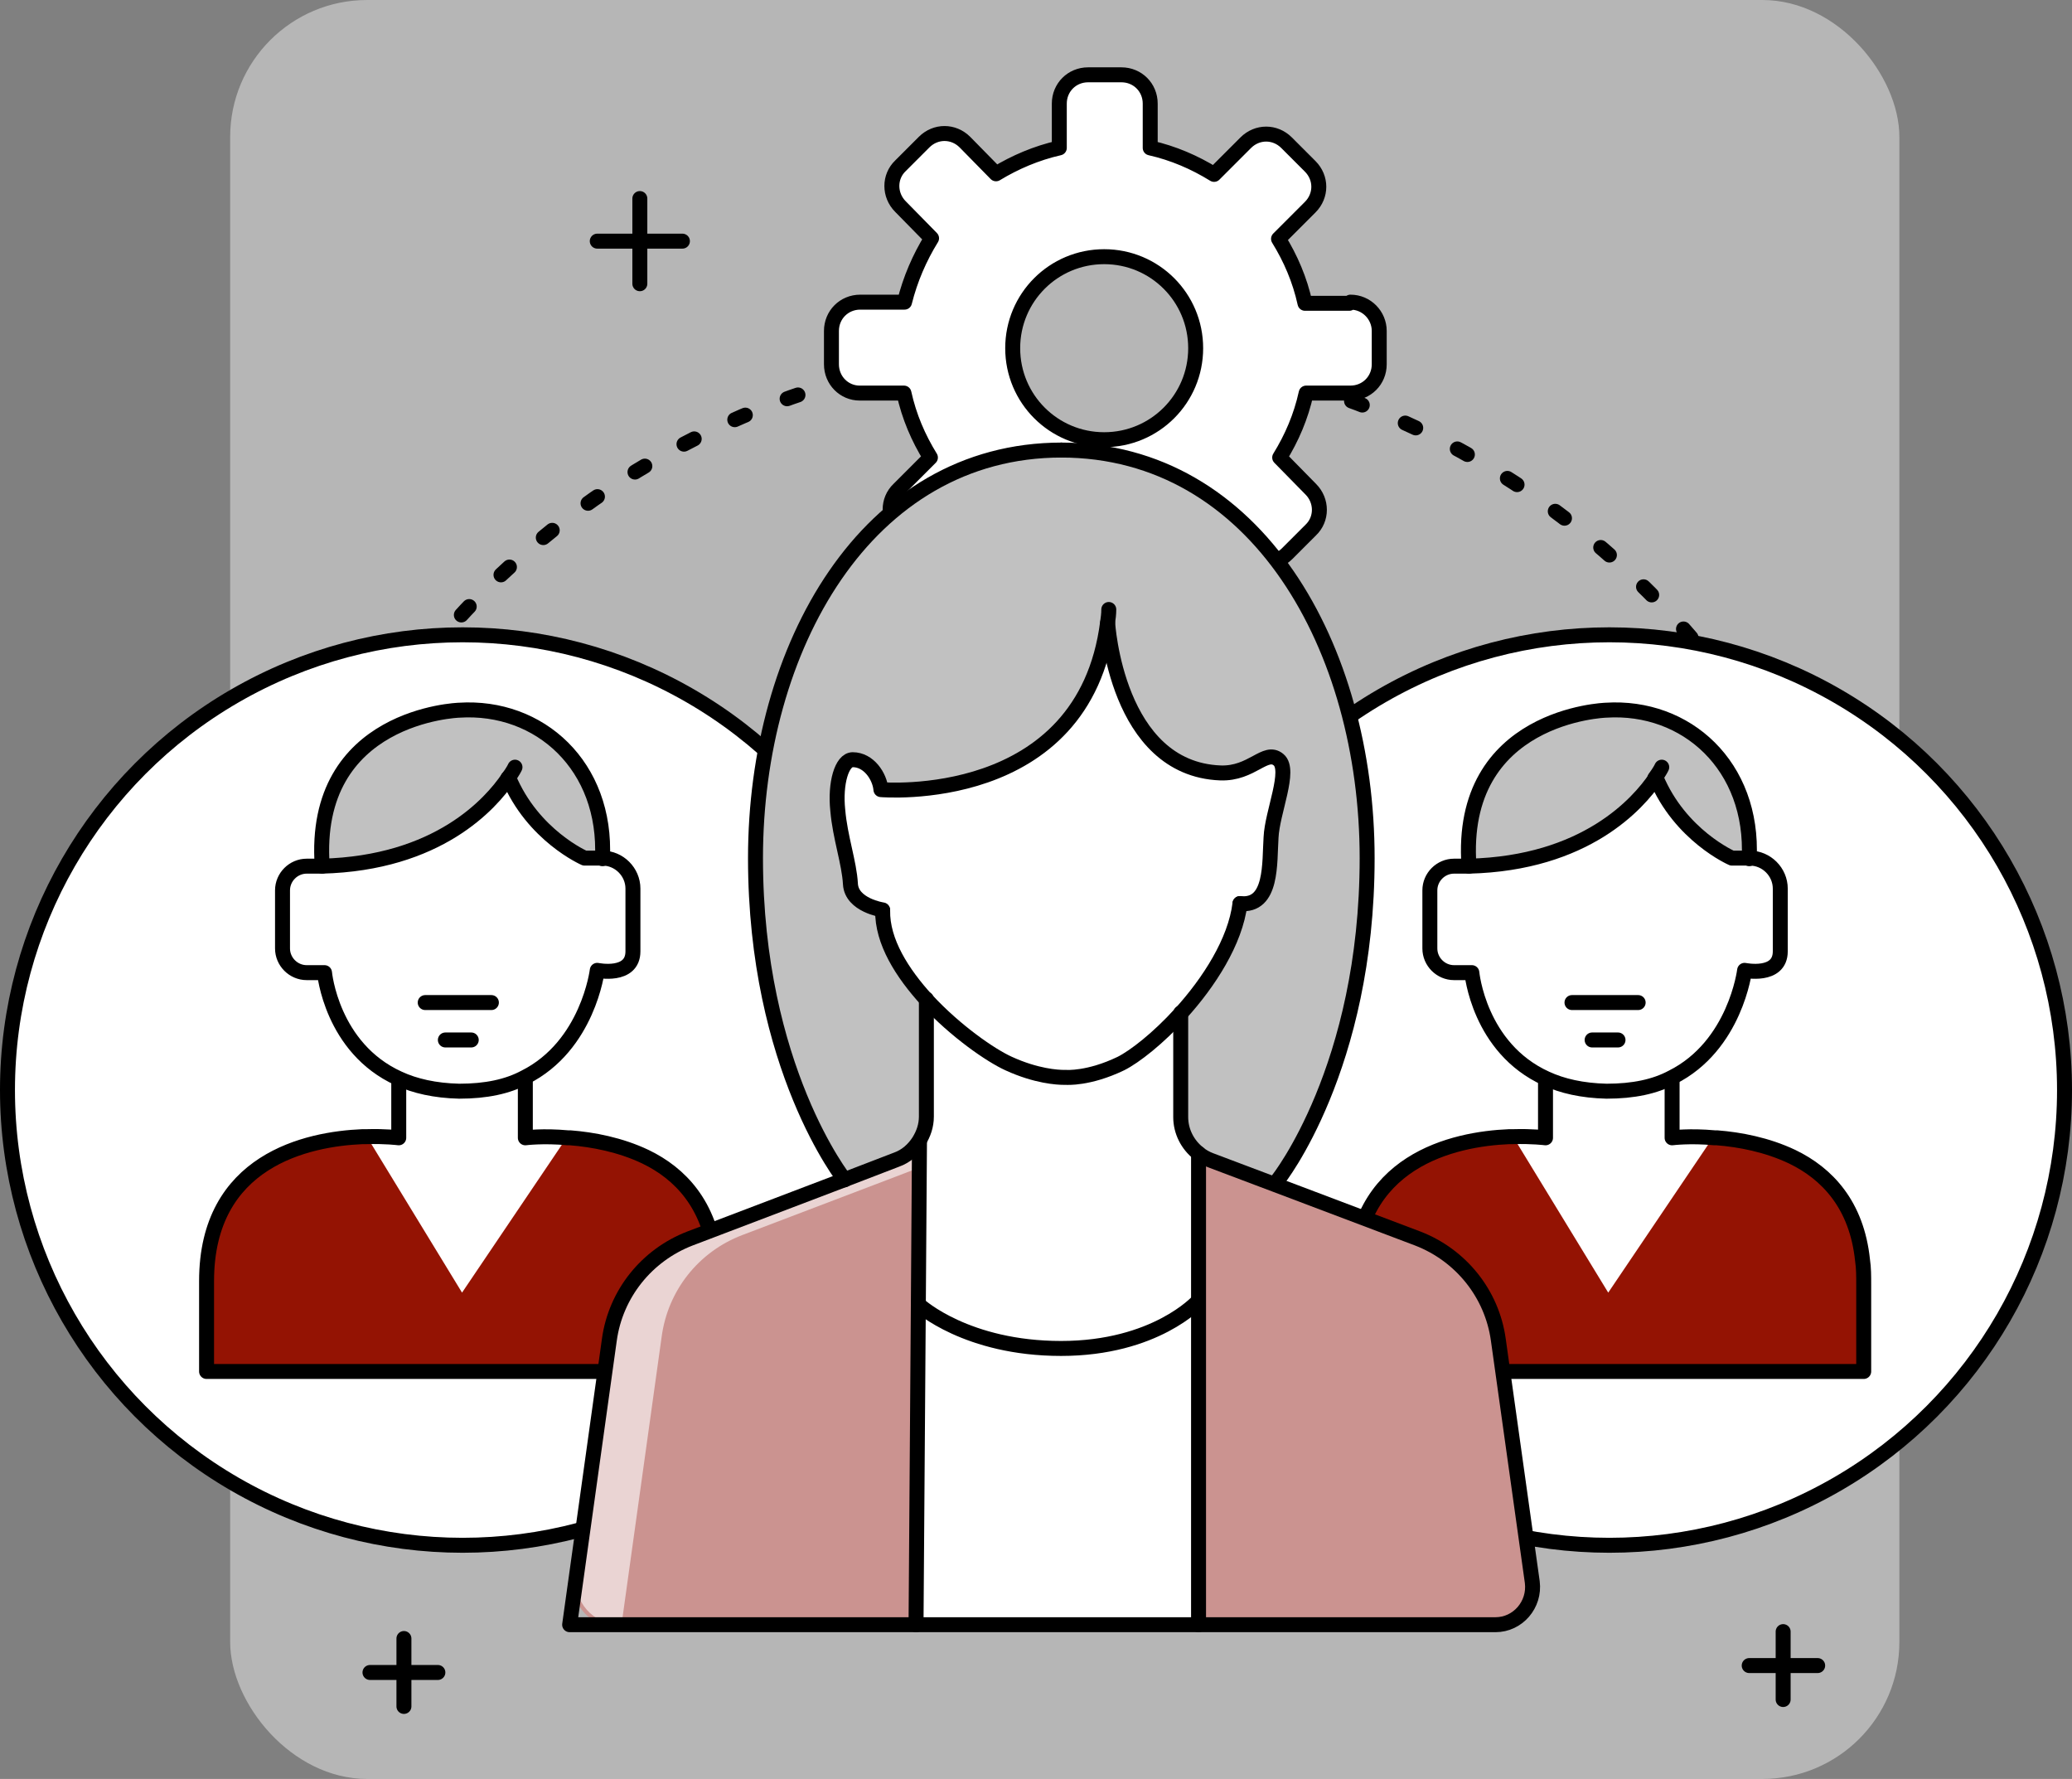 <?xml version="1.0" encoding="UTF-8"?>
<svg id="Layer_1" xmlns="http://www.w3.org/2000/svg" version="1.1" viewBox="0 0 360.1 309.1">
  <rect x="0" y="0" width="360.1" height="309.1" fill="#808080" stroke="none"/>
  <!-- Generator: Adobe Illustrator 29.0.0, SVG Export Plug-In . SVG Version: 2.1.0 Build 186)  -->
  <defs>
    <style>
      .st0, .st1, .st2 {
        fill: #fff;
      }

      .st1 {
        opacity: .3;
      }

      .st3 {
        opacity: .4;
      }

      .st4 {
        fill: #941303;
      }

      .st5 {
        stroke-dasharray: 2 8.1;
      }

      .st5, .st6, .st7 {
        fill: none;
        stroke: #000;
        stroke-linecap: round;
        stroke-linejoin: round;
        stroke-width: 2.6px;
      }

      .st8 {
        fill: #ededed;
        opacity: .5;
      }

      .st2 {
        opacity: .6;
      }

      .st7 {
        stroke-dasharray: 2 7.8;
      }

      .st9 {
        fill: #c1c1c1;
      }

      .st10 {
        fill: #cb9390;
      }
    </style>
  </defs>
  <rect class="st8" x="40" width="290.1" height="309.1" rx="23.8" ry="23.8"/>
  <g>
    <g>
      <g>
        <path class="st6" d="M216.5,64.2c.3,0,.7.1,1,.2"/>
        <path class="st5" d="M225.3,66.5c58,16.9,100.8,69.5,103,132.4"/>
        <path class="st6" d="M328.5,203c0,.3,0,.7,0,1"/>
      </g>
      <g>
        <path class="st6" d="M42.1,204c0-.3,0-.7,0-1"/>
        <path class="st7" d="M42.4,195.2c4.1-66.8,53.9-121.2,118.6-132.3"/>
        <path class="st6" d="M164.8,62.3c.3,0,.7,0,1-.1"/>
      </g>
      <g>
        <path class="st0" d="M234.5,52.7h-7.7c-.9-4.1-2.5-7.8-4.6-11.2l5.5-5.5c2-2,2-5.1,0-7.1l-4.1-4.1c-2-2-5.1-2-7.1,0l-5.5,5.5c-3.4-2.1-7.1-3.7-11.1-4.6v-7.7c0-2.8-2.2-5-5-5h-5.8c-2.8,0-5,2.2-5,5v7.7c-4,.9-7.7,2.5-11,4.5l-5.4-5.5c-2-2-5.1-2-7.1,0l-4.1,4.1c-2,1.9-2,5.1,0,7.1l5.4,5.5c-2.1,3.4-3.7,7.1-4.7,11.1h-7.7c-2.8,0-5,2.2-5,5v5.8c0,2.8,2.2,5,4.9,5h7.7c.9,4.1,2.5,7.8,4.6,11.2l-5.5,5.5c-2,1.9-2,5.1,0,7.1l4.1,4.1c2,2,5.1,2,7.1,0l5.5-5.5c3.4,2.1,7.1,3.7,11.2,4.7v7.7c0,2.8,2.2,5,5,5h5.8c2.8,0,5-2.2,5-5v-7.8c4-.9,7.8-2.5,11.2-4.6l5.5,5.5c1.9,2,5.1,2,7.1,0l4.1-4.1c2-1.9,2-5.1,0-7.1l-5.4-5.5c2.1-3.4,3.7-7.1,4.6-11.2h7.7c2.8,0,5-2.2,5-5v-5.8c0-2.7-2.2-5-5-5ZM191.9,76.4c-8.8,0-15.9-7.1-15.9-15.9s7.1-15.9,15.9-15.9,15.9,7.1,15.9,15.9-7.1,15.9-15.9,15.9Z"/>
        <g class="st3">
          <path class="st0" d="M189.4,12.9c0,.3-.1.7-.1,1.1v7.8c-1.8.4-3.6,1-5.3,1.6v-5.4c0-2.8,2.2-5,5-5h.4Z"/>
        </g>
        <g class="st3">
          <path class="st0" d="M167,37.3c-2.1,3.4-3.7,7.1-4.7,11.1h-4.1c.9-2.6,2.1-5,3.5-7.2l-5.4-5.5c-1.9-2-1.9-5.1,0-7.1l4.1-4.1c.8-.8,1.7-1.2,2.7-1.4l-1.5,1.5c-2,1.9-2,5.1,0,7.1l5.4,5.5Z"/>
        </g>
        <g class="st3">
          <path class="st0" d="M226,93.7l-2.6,2.6c-2,2-5.2,2-7.1,0l-5.5-5.5c-1.9,1.2-3.8,2.2-5.9,3v-2.3c4-.9,7.8-2.5,11.2-4.6l5.5,5.5c1.2,1.2,2.8,1.7,4.4,1.4Z"/>
        </g>
        <g class="st3">
          <path class="st0" d="M199.6,104.2c-.5,2.3-2.5,4-4.9,4h-5.8c-2.8,0-5-2.3-5-5v-7.7c-3.7-.9-7.2-2.3-10.3-4.2l4.5-4.4c3.4,2.1,7.1,3.7,11.2,4.7v7.7c0,2.8,2.2,5,5,5h5.4Z"/>
        </g>
        <g class="st3">
          <path class="st0" d="M169.8,93.5l-2.6,2.6c-2,2-5.1,2-7.1,0l-4.1-4.1c-2-2-1.9-5.1,0-7.1l5.5-5.5c-2.1-3.4-3.7-7.1-4.6-11.2h-7.7c-2.8,0-5-2.3-5-5.1v-5.8c0-2.8,2.3-5,5-5h.4c0,.3-.1.7-.1,1.1v5.8c0,2.8,2.2,5,4.9,5h7.7c.9,4.1,2.5,7.8,4.6,11.2l-5.5,5.5c-2,1.9-2,5.1,0,7.1l4.1,4.1c1.2,1.2,2.9,1.7,4.4,1.4Z"/>
        </g>
        <path class="st6" d="M234.5,52.7h-7.7c-.9-4.1-2.5-7.8-4.6-11.2l5.5-5.5c2-2,2-5.1,0-7.1l-4.1-4.1c-2-2-5.1-2-7.1,0l-5.5,5.5c-3.4-2.1-7.1-3.7-11.1-4.6v-7.7c0-2.8-2.2-5-5-5h-5.8c-2.8,0-5,2.2-5,5v7.7c-4,.9-7.7,2.5-11,4.5l-5.4-5.5c-2-2-5.1-2-7.1,0l-4.1,4.1c-2,1.9-2,5.1,0,7.1l5.4,5.5c-2.1,3.4-3.7,7.1-4.7,11.1h-7.7c-2.8,0-5,2.2-5,5v5.8c0,2.8,2.2,5,4.9,5h7.7c.9,4.1,2.5,7.8,4.6,11.2l-5.5,5.5c-2,1.9-2,5.1,0,7.1l4.1,4.1c2,2,5.1,2,7.1,0l5.5-5.5c3.4,2.1,7.1,3.7,11.2,4.7v7.7c0,2.8,2.2,5,5,5h5.8c2.8,0,5-2.2,5-5v-7.8c4-.9,7.8-2.5,11.2-4.6l5.5,5.5c1.9,2,5.1,2,7.1,0l4.1-4.1c2-1.9,2-5.1,0-7.1l-5.4-5.5c2.1-3.4,3.7-7.1,4.6-11.2h7.7c2.8,0,5-2.2,5-5v-5.8c0-2.7-2.2-5-5-5ZM191.9,76.4c-8.8,0-15.9-7.1-15.9-15.9s7.1-15.9,15.9-15.9,15.9,7.1,15.9,15.9-7.1,15.9-15.9,15.9Z"/>
      </g>
      <g>
        <circle class="st0" cx="279.7" cy="189.4" r="79.1"/>
        <circle class="st1" cx="279.7" cy="189.4" r="71.3"/>
        <circle class="st6" cx="279.7" cy="189.4" r="79.1"/>
        <g>
          <g>
            <path class="st9" d="M279.1,123.4c14-.9,25.7,9.7,24.9,25.8h-3.1s-9-3.9-13.2-14c-3,4.4-12.1,14.8-32.4,15.3-1.9-26.3,23.8-27.1,23.8-27.1Z"/>
            <path class="st0" d="M290.5,187.4c-3,1.5-6.8,2.4-11.4,2.4-4.2,0-7.7-.9-10.5-2.2-11.7-5.3-12.9-18.4-12.9-18.4h-3.1c-2.3,0-4.2-1.9-4.2-4.2v-10.1c0-2.3,1.9-4.2,4.2-4.2s1.8,0,2.6,0c20.2-.5,29.4-10.9,32.4-15.3,4.3,10.1,13.2,14,13.2,14h3.1c2.9,0,5.3,2.4,5.3,5.3v10.9c0,4.6-6.2,3.3-6.2,3.3,0,0-1.5,13.1-12.6,18.6Z"/>
            <path class="st0" d="M297.9,197.6l-18.3,27.1-16.6-27.2c3.3-.1,5.6.2,5.6.2v-10.2c2.8,1.3,6.3,2.1,10.5,2.2,4.7,0,8.4-.8,11.4-2.4h0v10.3s3.1-.4,7.4,0Z"/>
            <path class="st10" d="M324.1,221.8v16.5h-.2v-15.1c0-1.5,0-2.9-.2-4.2.2.9.3,1.8.4,2.8Z"/>
            <path class="st10" d="M298.3,197.6c1.5,0,7.4.2,13.1,3.3-4.4-2.1-9.3-3-13.1-3.3Z"/>
            <path class="st4" d="M298.3,197.6c3.9.3,8.7,1.2,13.1,3.3t0,0c5.2,2.9,10.5,8.2,12.2,18,.2,1.3.2,2.7.2,4.2v15.1h-88.7v-15.7c0-21,17.5-24.7,27.1-25.1h.7l16.6,27.2,18.3-27.1h.4Z"/>
            <path class="st10" d="M235.3,218.8s.9-21.2,27.1-21.2c-9.6.4-27.1,4-27.1,25.1v-3.8Z"/>
          </g>
          <g>
            <path class="st6" d="M255.3,150.5h0c-1.9-26.3,23.8-27.1,23.8-27.1,14-.9,25.7,9.7,24.9,25.8"/>
            <path class="st6" d="M287.7,135.2c-3,4.4-12.1,14.8-32.4,15.3-.8,0-1.7,0-2.6,0-2.3,0-4.2,1.9-4.2,4.2v10.1c0,2.3,1.9,4.2,4.2,4.2h3.1s1.2,13.1,12.9,18.4c2.8,1.3,6.3,2.1,10.5,2.2,4.7,0,8.4-.8,11.4-2.4,11-5.5,12.6-18.6,12.6-18.6,0,0,6.2,1.3,6.2-3.3v-10.9c0-2.9-2.4-5.3-5.3-5.3h-3.1s-9-3.9-13.2-14"/>
            <line class="st6" x1="287.7" y1="135.2" x2="287.7" y2="135.2"/>
            <path class="st6" d="M288.8,133.3s-.3.7-1.2,1.9"/>
            <path class="st6" d="M290.6,187.5v10.2s3.1-.4,7.4,0h.4c3.9.3,8.7,1.2,13.1,3.3t0,0c6,2.9,11.2,8.3,12.2,18,.2,1.3.2,2.7.2,4.2v15.1h-88.7v-15.7c0-21,17.5-24.7,27.1-25.1h.7c3.3-.1,5.6.2,5.6.2v-10.2"/>
            <line class="st6" x1="273.2" y1="174.2" x2="284.7" y2="174.2"/>
            <line class="st6" x1="276.7" y1="180.7" x2="281.2" y2="180.7"/>
          </g>
        </g>
      </g>
      <g>
        <circle class="st0" cx="80.4" cy="189.4" r="79.1"/>
        <circle class="st1" cx="80.4" cy="189.4" r="71.3"/>
        <circle class="st6" cx="80.4" cy="189.4" r="79.1"/>
        <g>
          <g>
            <path class="st9" d="M79.8,123.4c14-.9,25.7,9.7,24.9,25.8h-3.1s-9-3.9-13.2-14c-3,4.4-12.1,14.8-32.4,15.3-1.9-26.3,23.8-27.1,23.8-27.1Z"/>
            <path class="st0" d="M91.2,187.4c-3,1.5-6.8,2.4-11.4,2.4-4.2,0-7.7-.9-10.5-2.2-11.7-5.3-12.9-18.4-12.9-18.4h-3.1c-2.3,0-4.2-1.9-4.2-4.2v-10.1c0-2.3,1.9-4.2,4.2-4.2s1.8,0,2.6,0c20.2-.5,29.4-10.9,32.4-15.3,4.3,10.1,13.2,14,13.2,14h3.1c2.9,0,5.3,2.4,5.3,5.3v10.9c0,4.6-6.2,3.3-6.2,3.3,0,0-1.5,13.1-12.6,18.6Z"/>
            <path class="st0" d="M98.6,197.6l-18.3,27.1-16.6-27.2c3.3-.1,5.6.2,5.6.2v-10.2c2.8,1.3,6.3,2.1,10.5,2.2,4.7,0,8.4-.8,11.4-2.4h0v10.3s3.1-.4,7.4,0Z"/>
            <path class="st10" d="M124.8,221.8v16.5h-.2v-15.1c0-1.5,0-2.9-.2-4.2.2.9.3,1.8.4,2.8Z"/>
            <path class="st10" d="M99,197.6c1.5,0,7.4.2,13.1,3.3-4.4-2.1-9.3-3-13.1-3.3Z"/>
            <path class="st4" d="M99,197.6c3.9.3,8.7,1.2,13.1,3.3t0,0c5.2,2.9,10.5,8.2,12.2,18,.2,1.3.2,2.7.2,4.2v15.1H35.9v-15.7c0-21,17.5-24.7,27.1-25.1h.7l16.6,27.2,18.3-27.1h.4Z"/>
            <path class="st10" d="M35.9,218.8s.9-21.2,27.1-21.2c-9.6.4-27.1,4-27.1,25.1v-3.8Z"/>
          </g>
          <g>
            <path class="st6" d="M56,150.5h0c-1.9-26.3,23.8-27.1,23.8-27.1,14-.9,25.7,9.7,24.9,25.8"/>
            <path class="st6" d="M88.3,135.2c-3,4.4-12.1,14.8-32.4,15.3-.8,0-1.7,0-2.6,0-2.3,0-4.2,1.9-4.2,4.2v10.1c0,2.3,1.9,4.2,4.2,4.2h3.1s1.2,13.1,12.9,18.4c2.8,1.3,6.3,2.1,10.5,2.2,4.7,0,8.4-.8,11.4-2.4,11-5.5,12.6-18.6,12.6-18.6,0,0,6.2,1.3,6.2-3.3v-10.9c0-2.9-2.4-5.3-5.3-5.3h-3.1s-9-3.9-13.2-14"/>
            <line class="st6" x1="88.3" y1="135.2" x2="88.3" y2="135.2"/>
            <path class="st6" d="M89.5,133.3s-.3.7-1.2,1.9"/>
            <path class="st6" d="M91.3,187.5v10.2s3.1-.4,7.4,0h.4c3.9.3,8.7,1.2,13.1,3.3t0,0c6,2.9,11.2,8.3,12.2,18,.2,1.3.2,2.7.2,4.2v15.1H35.9v-15.7c0-21,17.5-24.7,27.1-25.1h.7c3.3-.1,5.6.2,5.6.2v-10.2"/>
            <line class="st6" x1="73.9" y1="174.2" x2="85.4" y2="174.2"/>
            <line class="st6" x1="77.4" y1="180.7" x2="81.9" y2="180.7"/>
          </g>
        </g>
      </g>
      <g>
        <path class="st0" d="M208.3,226.1v56.2h-49l.4-55.5h.2s8.2,7.5,24.6,7.5,23.8-8.2,23.8-8.2Z"/>
        <path class="st10" d="M260.4,232.8l5.7,40.7c.6,4.6-3,8.8-7.6,8.8h-50.1v-82c.6.5,1.3.9,2.1,1.2l11.4,4.3,24.6,9.3c7.5,2.9,12.9,9.6,14,17.6Z"/>
        <path class="st10" d="M159.8,198.4l-.2,28.4-.4,55.5h-53c-3.8,0-6.7-3.3-6.2-7.1l5.9-42.4c1.1-8,6.5-14.7,14-17.6l26.8-10.2,9.1-3.5c1.7-.6,3-1.8,3.9-3.2Z"/>
        <path class="st2" d="M115,232.2l-6.9,49.5h51.1v.6h-51.5c-4.6,0-8.2-4.1-7.5-8.6l5.7-40.9c1.1-8,6.5-14.7,14-17.6l26.8-10.2,9.1-3.5c1.7-.6,3-1.8,3.9-3.2v4.6s-3.9,1.5-3.9,1.5l-26.8,10.2c-7.6,2.9-12.9,9.6-14,17.6Z"/>
        <path class="st9" d="M192.5,108.2c-4.1,32.2-39.4,29.1-39.4,29.1-.2-2.3-2.1-5.2-4.9-5.2s-3,4.1-2.6,8.8c.5,4.7,2,9.1,2.2,12.8.2,3.7,5.6,4.5,5.6,4.5-.2,5.3,3.3,10.9,7.7,15.6v20.4c0,1.5-.5,3-1.3,4.3-.9,1.4-2.2,2.6-3.9,3.2l-9.1,3.5s-15.5-19.4-15.5-55.9,19.2-70.9,53.2-70.9,53.2,34.5,53.2,70.9-15.5,55.9-15.5,55.9l-.3.9-11.4-4.3c-.8-.3-1.5-.7-2.1-1.2-1.9-1.5-3.1-3.8-3.1-6.3v-18.1c4.9-5.4,9.5-12.4,10.3-19.1,5.7.6,5.2-7.1,5.4-11.5.2-4.4,3.6-11.7,1.3-13.5-2.3-1.8-4.6,2.6-10.1,2.3-18.1-.7-19.6-26.1-19.6-26.1h0Z"/>
        <path class="st0" d="M161.1,173.7c-4.3-4.7-7.8-10.2-7.7-15.6,0,0-5.4-.8-5.6-4.5-.2-3.7-1.8-8.1-2.2-12.8-.5-4.7.7-8.8,2.6-8.8,2.8,0,4.7,2.9,4.9,5.2,0,0,35.3,3.1,39.4-29.1h0s1.5,25.4,19.6,26.1c5.5.2,7.8-4.2,10.1-2.3,2.2,1.8-1.1,9.1-1.3,13.5-.3,4.4.3,12.1-5.4,11.5-.8,6.6-5.4,13.7-10.3,19.1-3.9,4.3-8,7.5-10.4,8.7-5.6,2.7-9.5,2.4-9.5,2.4h-.4c-1.1,0-4.8-.2-9.6-2.4-3.1-1.4-9.2-5.6-14.2-11Z"/>
        <path class="st0" d="M208.3,200.4v25.8s-7.3,8.2-23.8,8.2-24.6-7.5-24.6-7.5h-.2l.2-28.4c.8-1.3,1.3-2.7,1.3-4.3v-20.4c4.9,5.4,11,9.6,14.2,11,4.8,2.2,8.5,2.4,9.6,2.4h.4s4,.3,9.5-2.4c2.5-1.2,6.5-4.4,10.4-8.7v18.1c0,2.5,1.2,4.8,3.1,6.3Z"/>
        <g>
          <path class="st6" d="M205.2,176v18.1c0,2.5,1.2,4.8,3.1,6.3.6.5,1.3.9,2.1,1.2l11.4,4.3,24.6,9.3c7.5,2.9,12.9,9.6,14,17.6l5.9,42.1c.5,3.9-2.5,7.4-6.4,7.4H99l6.9-49.5c1.1-8,6.5-14.7,14-17.6l26.8-10.2,9.1-3.5c1.7-.6,3-1.8,3.9-3.2.8-1.3,1.3-2.7,1.3-4.3v-20.4"/>
          <path class="st6" d="M153.4,158.1s-5.4-.8-5.6-4.5c-.2-3.7-1.8-8.1-2.2-12.8-.5-4.7.7-8.8,2.6-8.8,2.8,0,4.7,2.9,4.9,5.2,0,0,35.3,3.1,39.4-29.1.1-.7.2-1.4.2-2.2"/>
          <path class="st6" d="M215.5,157c-.8,6.6-5.4,13.7-10.3,19.1-3.9,4.3-8,7.5-10.4,8.7-5.6,2.7-9.5,2.4-9.5,2.4h-.4c-1.1,0-4.8-.2-9.6-2.4-3.1-1.4-9.2-5.6-14.2-11-4.3-4.7-7.8-10.2-7.7-15.6"/>
          <path class="st6" d="M192.5,108.2s1.5,25.4,19.6,26.1c5.5.2,7.8-4.2,10.1-2.3,2.2,1.8-1.1,9.1-1.3,13.5-.3,4.4.3,12.1-5.4,11.5"/>
          <path class="st6" d="M146.8,205s-15.5-19.4-15.5-55.9,19.2-70.9,53.2-70.9"/>
          <path class="st6" d="M222.1,205s15.5-19.4,15.5-55.9-19.2-70.9-53.2-70.9"/>
          <polyline class="st6" points="159.8 198.4 159.6 226.8 159.2 282.3"/>
          <polyline class="st6" points="208.3 282.3 208.3 226.1 208.3 200.4"/>
          <path class="st6" d="M159.8,226.8s8.2,7.5,24.6,7.5,23.8-8.2,23.8-8.2"/>
        </g>
      </g>
    </g>
    <g>
      <g>
        <line class="st6" x1="309.9" y1="283.5" x2="309.9" y2="295.3"/>
        <line class="st6" x1="315.9" y1="289.4" x2="304" y2="289.4"/>
      </g>
      <g>
        <line class="st6" x1="70.2" y1="284.7" x2="70.2" y2="296.5"/>
        <line class="st6" x1="76.1" y1="290.6" x2="64.3" y2="290.6"/>
      </g>
      <g>
        <line class="st6" x1="111.2" y1="34.5" x2="111.2" y2="49.3"/>
        <line class="st6" x1="118.6" y1="41.9" x2="103.8" y2="41.9"/>
      </g>
    </g>
  </g>
</svg>